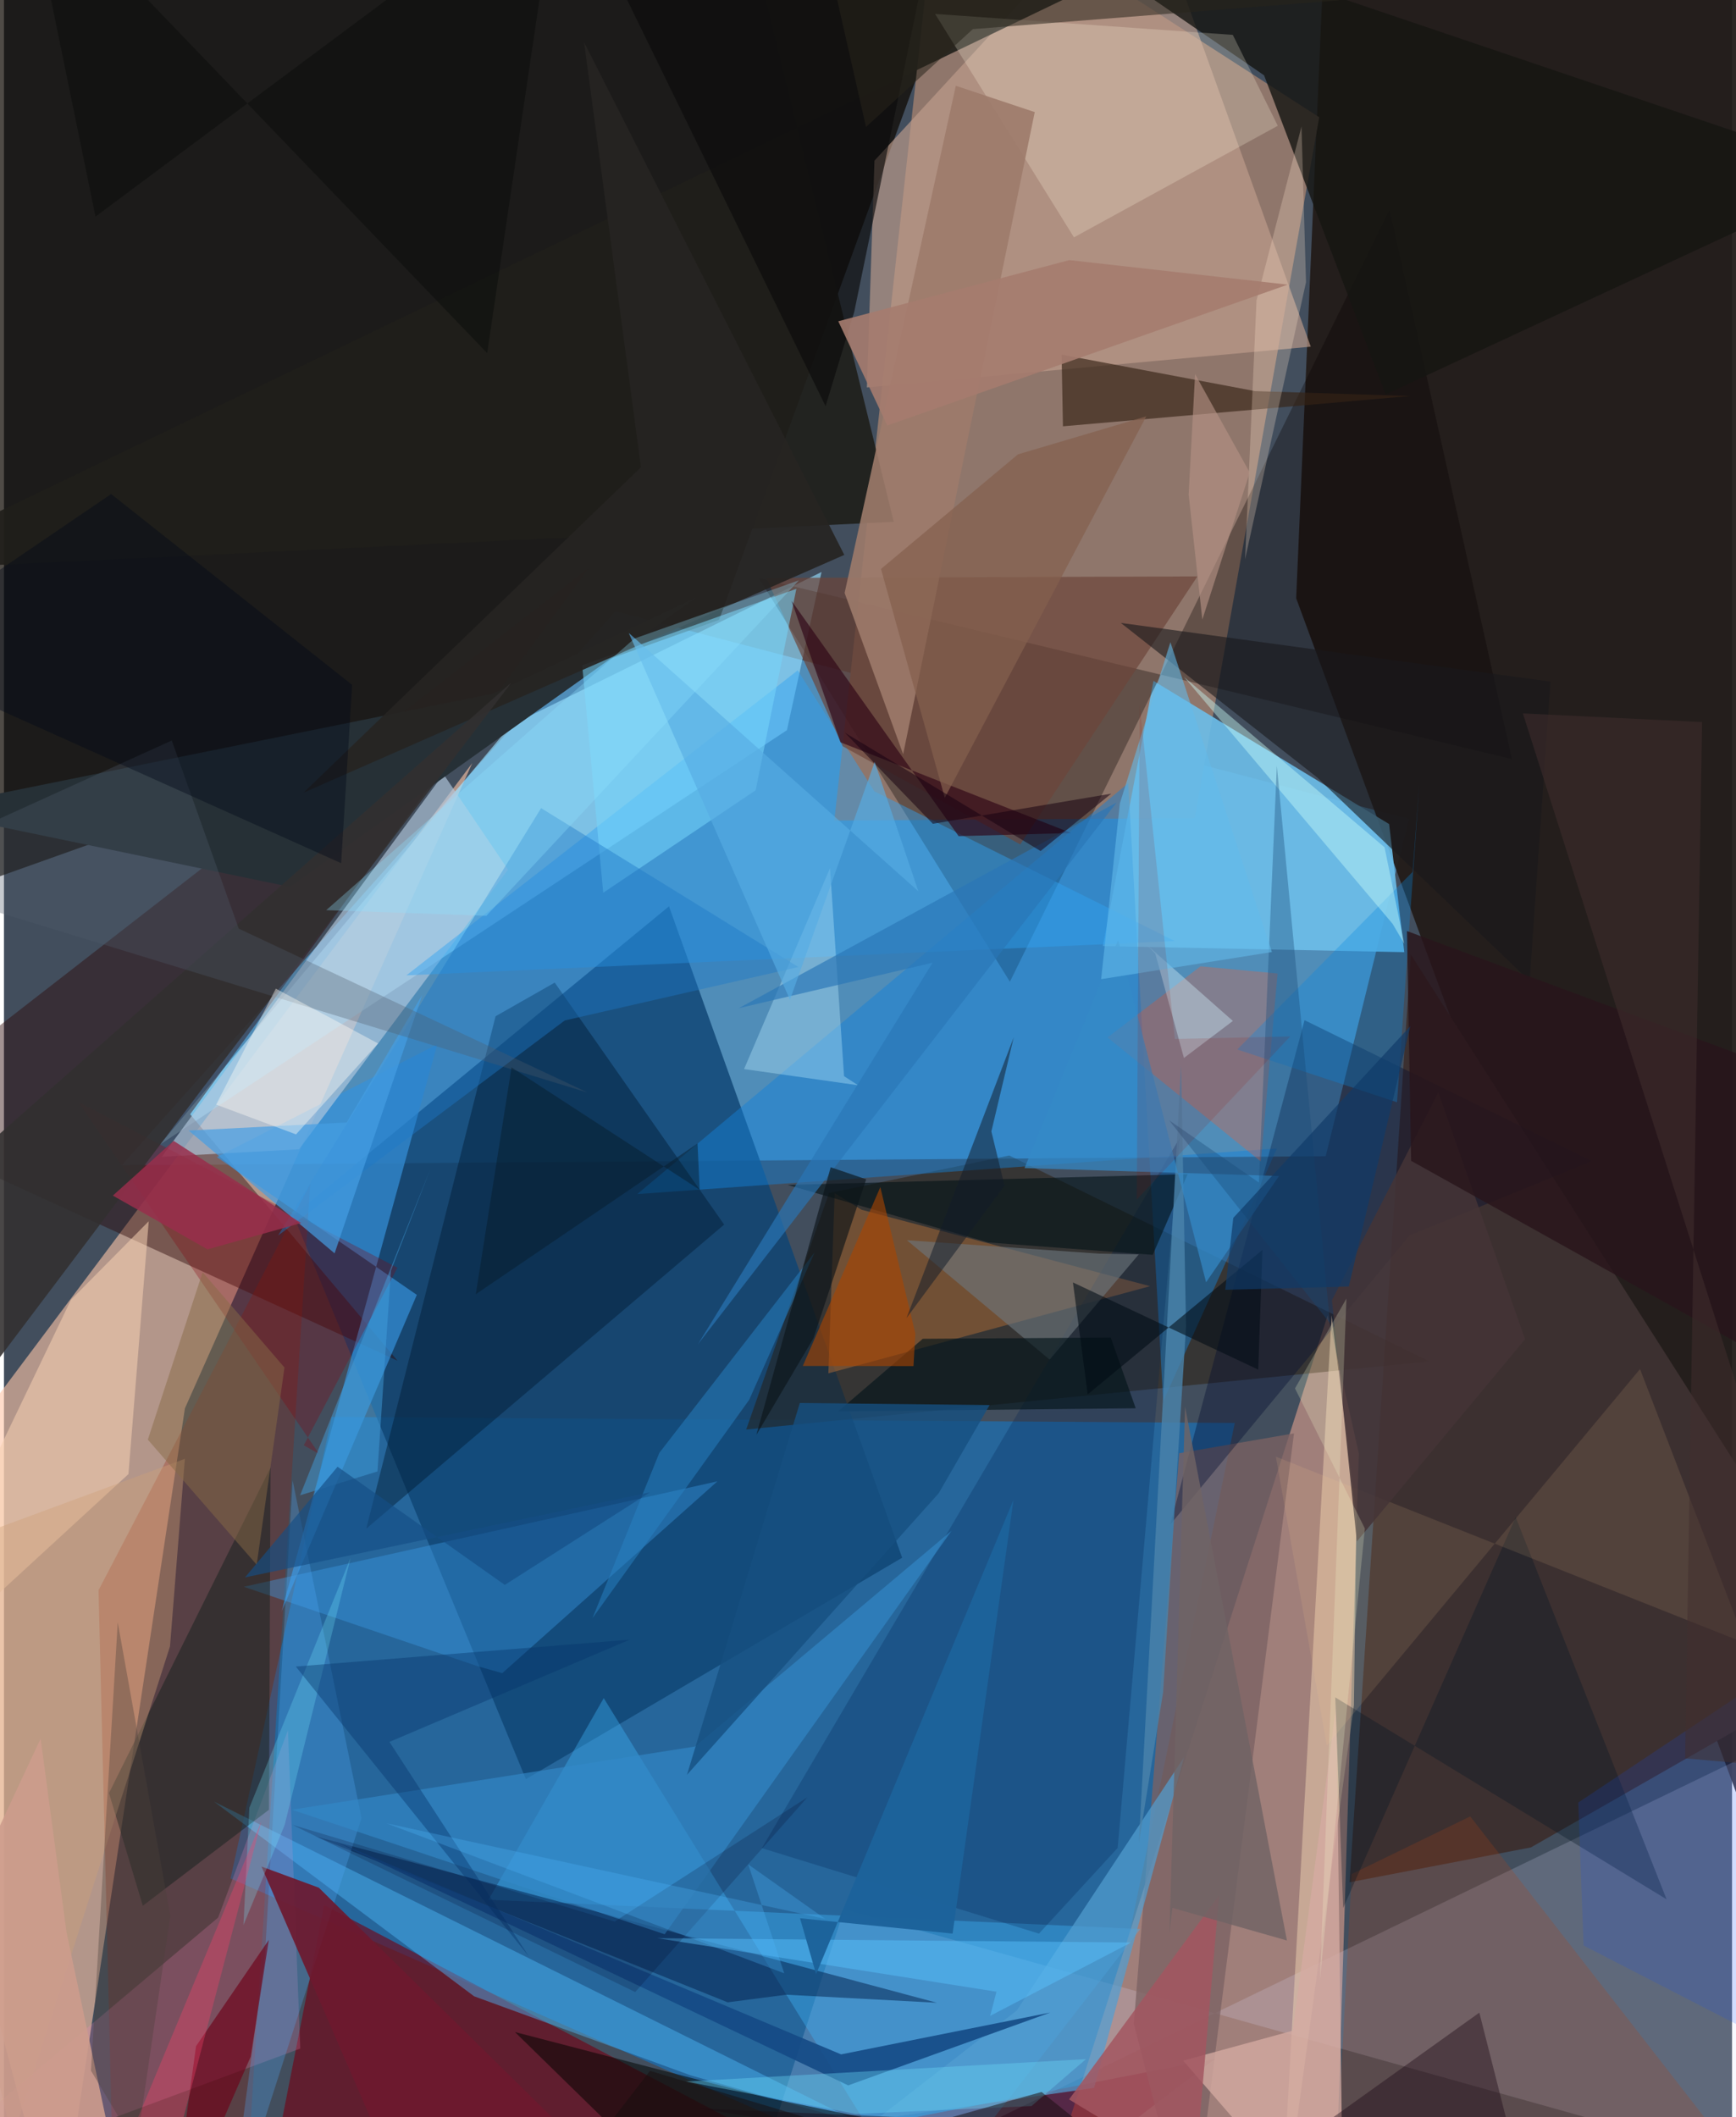 <svg xmlns="http://www.w3.org/2000/svg" width="228" height="278" viewBox="0 0 836 1024"><path fill="#424e5d" d="M0 0h836v1024H0z"/><path fill="#57a8e1" fill-opacity=".694" d="M295.771 295.66L56.928 563.6l582.49-4.393L679.64 396.1z"/><path fill="#0e0902" fill-opacity=".729" d="M-62 445.217L345.96 299.81 456.204-2.819-54.83-6.43z"/><path fill="#ffc6a9" fill-opacity=".6" d="M87.544 681.154L26.27 1086-62 754.004l288.548-384.937z"/><path fill="#231c1a" fill-opacity=".953" d="M638.608-21.943L838.553-62 898 1029.931 625.142 289.358z"/><path fill="#0a81dc" fill-opacity=".486" d="M109.615 908.534L513.472 1086l81.958-397.77-436.8-2.901z"/><path fill="#8f766b" d="M576.059 395.696l-174.347 1.164L452.24-62 636.288 56.707z"/><path fill="#b0877f" fill-opacity=".859" d="M655.447 702.993L643.534 1086H496.051l144.377-449.972z"/><path fill="#0f4574" fill-opacity=".827" d="M321.73 438.356l112.793 315.053L252.49 860.507 140 587.861z"/><path fill="#99e0ff" fill-opacity=".631" d="M378.776 353.16l16.751-76.506-150.442 74.197L75.541 553.537z"/><path fill="#3c3030" d="M738.711 893.527L898 802.442 680.586 461.627l-29.612 448.75z"/><path fill="#6cbee9" fill-opacity=".906" d="M677.435 460.531l-7.33-61.956-113.976-69.249L531.6 457.587z"/><path fill="#2d0707" fill-opacity=".439" d="M90.077 538.93l100.309 119.193L-62 542.6l345.275-268.3z"/><path fill="#080000" fill-opacity=".325" d="M729.515 367.135L365.197 279.6l121.451 195.244 183.656-373.337z"/><path fill="#c19e8d" fill-opacity=".647" d="M549.688-62L421.133 77.7l-3.666 109.682 214.729-19.711z"/><path fill="#720013" fill-opacity=".612" d="M467.29 1086L154.934 921.403 122.598 1086l463.289-90.217z"/><path fill="#e0dfff" fill-opacity=".184" d="M353.855 1086l52.638-162.555 467.396 131.092L898 822.515z"/><path fill="#2a1806" fill-opacity=".467" d="M689.613 658.46L486.33 558.873l-87.207 18.167-40.05 114.37z"/><path fill="#1f1e1a" fill-opacity=".902" d="M-62 276.079l492.459-23.685L367.955-2.498l146.746 1.242z"/><path fill="#3591d9" fill-opacity=".698" d="M103 559.645l96.732 66.63-65.534 153.42 75.417-274.567z"/><path fill="#951a00" fill-opacity=".263" d="M53.573 1086h61.956l32.626-513.383-102.397 196.53z"/><path fill="#1482d8" fill-opacity=".459" d="M543.881 378.768L306.386 577.53l309.476-22.068L560.81 677.8z"/><path fill="#ad6c38" fill-opacity=".498" d="M398.825 664.234l155.647-42.149-139.555-36.952-13.04-8.008z"/><path fill="#011c33" fill-opacity=".455" d="M237.826 491.532L175.27 739.357l173.139-147.06-81.963-117.048z"/><path fill="#7b6263" fill-opacity=".78" d="M624.082 693.268L574.154 1086l-27.553-107.193 21.946-275.936z"/><path fill="#b4c9df" fill-opacity=".647" d="M142.719 555.889l-66.377 3.588 136.265-185.094 31.256 46.25z"/><path fill="#3eb6fa" fill-opacity=".376" d="M290.157 821.312l-55.732 97.518 315.276 14.167-106.273 137.181z"/><path fill="#151512" fill-opacity=".808" d="M609.607 36.432L466.16-62 898 84.097 668.437 190.771z"/><path fill="#30a3f2" fill-opacity=".451" d="M421.115 382.77l145.292 72.388-371.722 16.586L384 324.238z"/><path fill="#000c30" fill-opacity=".369" d="M564.217 737.378l115.76-139.881 88.268-35.914-139.064-68.157z"/><path fill="#4cb6f9" fill-opacity=".455" d="M227.459 965.546l-125.831-94.15 312.988 155.654-82.443-23.291z"/><path fill="#362315" fill-opacity=".643" d="M680.262 191.543L512.309 206.19l-.656-34.677 93.514 17.639z"/><path fill="#3a9be6" fill-opacity=".396" d="M241.048 809.255l-12.298-3.5-112.71-38.29 229.12-51.004z"/><path fill="#efd2b2" fill-opacity=".49" d="M653.085 824.682l1.215-91.703-12.025-96.761L617.224 1086z"/><path fill="#6c453a" fill-opacity=".686" d="M368.792 279.51l36.935 81.41 85.933 47.499 85.706-129.637z"/><path fill="#03214b" fill-opacity=".506" d="M378.433 964.771l72.901 3.89L150.4 888.113l199.708 80.342z"/><path fill="#002052" fill-opacity=".251" d="M538.788 893.776L500.71 935.22l-134.072-41.33 202.18-343.537z"/><path fill="#fd592b" fill-opacity=".286" d="M616.143 470.846l-8.084 90.947-74.188-60.003 44.982-34.414z"/><path fill="#ff8ac1" fill-opacity=".212" d="M103.625 927.454L-62 1067.021l205.353-76.21-5.97-153.94z"/><path fill="#fffae4" fill-opacity=".231" d="M594.481 16.866L450.462 6.739l67.18 108.06 98.594-53.964z"/><path fill="#9d7b6b" fill-opacity=".898" d="M435.004 364.787l-28.317-78L460.48 41.48l38.188 12.738z"/><path fill="#f5ceb0" fill-opacity=".561" d="M60.233 712.96l9.804-122.288-37.68 38.077L-62 825.363z"/><path fill="#263036" d="M-41.305 391.693l179.73 37.27 196.871-140.19-98.705 46.693z"/><path fill="#020501" fill-opacity=".529" d="M352.675 1086h366.05l-348.77-71.231-122.767-31.949z"/><path fill="#15211d" fill-opacity=".498" d="M50.809 867.265l78.153-157.439-.755 165.476-61.037 46.429z"/><path fill="#19181b" fill-opacity=".596" d="M635.48 376.177l102.6 98.331 10.068-144.821-207.846-28.402z"/><path fill="#50a8f5" fill-opacity=".294" d="M126.207 946.687l-18.02 134.29 64.792-201.636-33.339-163.318z"/><path fill="#b34316" fill-opacity=".216" d="M829.383 1032.728l-185.375 26.393 7.968-152.693 57.368-27.892z"/><path fill="#6d192e" fill-opacity=".914" d="M152.334 913.014L124.57 902.78 204.014 1086h124.013z"/><path fill="#d4aaa1" fill-opacity=".78" d="M644.57 824.844L647.96 1086l-77.493-89.335 53.021-14.498z"/><path fill="#529ed0" fill-opacity=".71" d="M527.383 1009.837L422.207 1025l67.763-52.592 80.91-122.484z"/><path fill="#86000c" fill-opacity=".29" d="M152.516 703.28L36.06 533.058l154.31 80.085-45.328 85.894z"/><path fill="#76d6fc" fill-opacity=".537" d="M289.91 431.784l73.723-49.553 19.705-97.439-103.6 36.968z"/><path fill="#6b767c" fill-opacity=".624" d="M436.84 599.852l69.041 57.746 43.093-50.882-19.2-.366z"/><path fill="#bbedff" fill-opacity=".361" d="M406.419 520.513l6.78 4.395-55.155-7.84 41.582-97.178z"/><path fill="#3389c8" fill-opacity=".635" d="M319.634 935.533l138.793-195.149L334.314 844.73l-195.012 30.572z"/><path fill="#2e0314" fill-opacity=".627" d="M381.015 290.598l80.828 113.823 54.438-1.52L404.68 359.02z"/><path fill="#04141b" fill-opacity=".655" d="M444.486 647.533l-40.92 35.09 143.938-1.502-12.068-34.198z"/><path fill="#1c77c7" fill-opacity=".427" d="M271.309 493.556l113.031-25.853-124.487-76.836-127.245 206.721z"/><path fill="#001523" fill-opacity=".322" d="M731.334 733.817l72.996 184.811-160.277-97.657 3.814 101.868z"/><path fill="#262422" fill-opacity=".922" d="M406.53 268.385L144.956 383.36 308.156 226 280.662 20.466z"/><path fill="#cea179" fill-opacity=".4" d="M-62 760.781l149.526-55.206-7.197 90.71-76.285 238.142z"/><path fill="#ffca92" fill-opacity=".114" d="M791.479 662.16l51.09 132.666-227.254-90.268 24.657 139.707z"/><path fill="#0788e3" fill-opacity=".31" d="M681.453 421.702l-84.81 85.902 77.285 25.519 10.791-153.835z"/><path fill="#031117" fill-opacity=".592" d="M555.756 606.92l16.874-39.035-193.56 5.21 97.17 27.843z"/><path fill="#154a85" fill-opacity=".898" d="M159.91 890.46l245.067 103.174 101.179-20.238-97.738 35.232z"/><path fill="#fee5cf" fill-opacity=".263" d="M627.716 61.159l-21.766 84.114-5.528 125.204 29.474-133.966z"/><path fill="#2981c3" fill-opacity=".502" d="M360.54 677.017l31.608-71.241-75.075 96.897-32.347 79.933z"/><path fill="#6e0018" fill-opacity=".647" d="M119.362 994.737l8.769-56.477-35.199 51.387L79.69 1086z"/><path fill="#0c0b0c" fill-opacity=".651" d="M281.995-39.934l115.477 236.373 13.884-45.655L453.723-55.31z"/><path fill="#449ee4" fill-opacity=".69" d="M159.955 606.196l42.447-125.106-36.607 61.828-76.457 3.874z"/><path fill="#323030" fill-opacity=".886" d="M-62 736.098l50.185-179.128 257.38-226.932L95.848 526.694z"/><path fill="#505c6b" fill-opacity=".322" d="M113.588 449.146l168.827 79.3L-62 423.138l143.185-64.982z"/><path fill="#fffdf6" fill-opacity=".404" d="M141.292 548.663l39.688-43.982-49.467-26.517-28.883 56.09z"/><path fill="#a25661" fill-opacity=".851" d="M515.26 1015.419L631.914 1086l-56.87-21.06 12.818-148.264z"/><path fill="#aa4500" fill-opacity=".6" d="M440.005 660.731l-53.538-.07 37.496-86.484 16.936 70.766z"/><path fill="#886b47" fill-opacity=".49" d="M96.114 615.316l39.593 46.12-13.44 95.379L69.6 696.31z"/><path fill="#4a83ab" fill-opacity=".8" d="M549.032 891.386l11.741-72.942 11.092-176.818-2.395-126.308z"/><path fill="#cbfefb" fill-opacity=".416" d="M671.774 446.802l-100.958-119.46 97.067 82.468 9.554 46.652z"/><path fill="#164f80" fill-opacity=".796" d="M330.426 858.4l54.592-179.823 91.816.99-24.644 42.676z"/><path fill="#0e50fb" fill-opacity=".161" d="M764.178 940.99L898 1009.843l-50.499-195.244-85.898 57.228z"/><path fill="#982e4c" fill-opacity=".847" d="M52.68 578.265l45.79 26 45.286-12.716-61.672-39.745z"/><path fill="#443436" fill-opacity=".855" d="M735.872 647.744l-81.388 97.813-12.038-116.697 51.444-100.547z"/><path fill="#a67c6e" fill-opacity=".906" d="M621.031 137.67l-193.702 68.15-23.71-50.428 111.795-29.594z"/><path fill="#59c3ff" fill-opacity=".451" d="M545.252 939.53l-229.226-2.103 164.116 25.894-3.031 11.674z"/><path fill="#29151b" fill-opacity=".824" d="M678.723 450.308l2.031 111.15L898 682.628l-23.222-159.594z"/><path fill="#845f4d" fill-opacity=".714" d="M552.62 201.375L455.15 385.87l-30.87-110.686 66.262-55.426z"/><path fill="#1b0613" fill-opacity=".396" d="M336.5 1019.748l294.47 12.944 82.784-59.25L742.268 1086z"/><path fill="#78ecff" fill-opacity=".255" d="M115.86 931.082l2.862-56.754 48.927-120.75-31.871 129.17z"/><path fill="#3589c7" fill-opacity=".714" d="M616.84 568.789l-123.107-3.837 45.253-110.27 42.563 165.52z"/><path fill="#174a76" fill-opacity=".349" d="M641.49 639.964l-77.792-98.094 43.404 30.069 8.675-201.594z"/><path fill="#d2edfa" fill-opacity=".392" d="M570.838 511.705l-13.851-50.466-3.89-4.012 41.418 36.568z"/><path fill="#07356b" fill-opacity=".408" d="M302.827 793.027L186.49 842.499l67.514 103.866-112.83-140.317z"/><path fill="#131b2a" fill-opacity=".518" d="M477.683 547.22l6.356 26.207-47.414 64.064 51.868-135.768z"/><path fill="#010b15" fill-opacity=".565" d="M608.812 604.555l-84.525 69.856-7.148-54.143 89.654 42.167z"/><path fill="#f5f6cf" fill-opacity=".235" d="M624.564 671.522l24.895-43.464-12.828 329.38 21.737-218.158z"/><path fill="#cd9c8c" fill-opacity=".898" d="M58.857 1069.838L-62 1011.3l79.75-170.38 12.49 93.497z"/><path fill="#2a76b6" fill-opacity=".663" d="M449.222 465.635L335.698 650.209l202.56-262.058-182.698 99.448z"/><path fill="#412f2e" fill-opacity=".522" d="M813.296 850.448l8.209-501.202-86.698-4.195L898 857.941z"/><path fill="#42a0df" fill-opacity=".482" d="M187.198 614.594l18.874-48.648-62.805 157.27 37.43-11.532z"/><path fill="#000a17" fill-opacity=".396" d="M-62 316.435l225.129 101.058 5.306-86.257L51.85 238.95z"/><path fill="#150111" fill-opacity=".525" d="M449.37 398.439l-42.507-44.024 94.63 57.201 34.176-27.744z"/><path fill="#0c1319" fill-opacity=".635" d="M399.944 564.551l17.174 5.825-25.534 76.931-27.574 46.637z"/><path fill="#b69386" fill-opacity=".616" d="M579.735 299.682l22.938-71.145-26.44-47.606-3.11 58.243z"/><path fill="#69d7f6" fill-opacity=".384" d="M523.453 995.925l-26.346 22.7-85.029 3.79-82.22-15.656z"/><path fill="#000020" fill-opacity=".188" d="M295.445 929.374l93.253-60.099-83.316 94.214-165.94-80.912z"/><path fill="#0b0e0b" fill-opacity=".549" d="M10.089-62l34.2 166.752L268.191-62l-34.423 232.787z"/><path fill="#6f6365" fill-opacity=".808" d="M563.84 934.831l7.545-254.497 49.278 258.216-55.417-15.793z"/><path fill="#103a68" fill-opacity=".675" d="M650.59 622.24l29.764-125.927-85.638 92.724-3.874 34.79z"/><path fill="#63bbeb" fill-opacity=".58" d="M530.785 473.587l9.065-85.06 24.445-77.895 49.113 149.835z"/><path fill="#4db7fe" fill-opacity=".286" d="M397.266 928.078L185.019 881.86l192.461 72.558-17.425-52.678z"/><path fill="#56ade3" fill-opacity=".639" d="M421.229 368.52l21.144 62.576-140.121-124.97 77.994 177.43z"/><path fill="#fc3f6b" fill-opacity=".333" d="M124.582 880.719l-44.517 169.293L-56.385 1086l98.797-7.949z"/><path fill="#180e0e" fill-opacity=".514" d="M594.29 1086l-92.34-74.187-251.869 70.685 62.445-80.908z"/><path fill="#154e85" fill-opacity=".647" d="M242.29 766.564l70.207-44.763-195.885 41.133 44.778-53.528z"/><path fill="#1c629b" fill-opacity=".976" d="M458.926 935.212l-73.81-7.424 7.772 27.043 95.493-229.408z"/><path fill="#4d413b" fill-opacity=".361" d="M64.12 1038.421l-22.022-36.915 12.948-216.81 25.432 141.902z"/><path fill="#8fe2ff" fill-opacity=".31" d="M233.387 442.939l-77.484-2.73 149.085-131.366 79.605-28.164z"/><path fill="#071d2b" fill-opacity=".471" d="M335.537 553.057l1.02 22.402-91.015-59.198-17.288 109.71z"/><path fill="#930e00" fill-opacity=".129" d="M566.47 502.524l-17.045-161.782-1.393 239.408 74.25-78.866z"/><path fill="#29251b" fill-opacity=".533" d="M468.705 14.095L645.991.141 389.051-62l27.99 123.403z"/></svg>